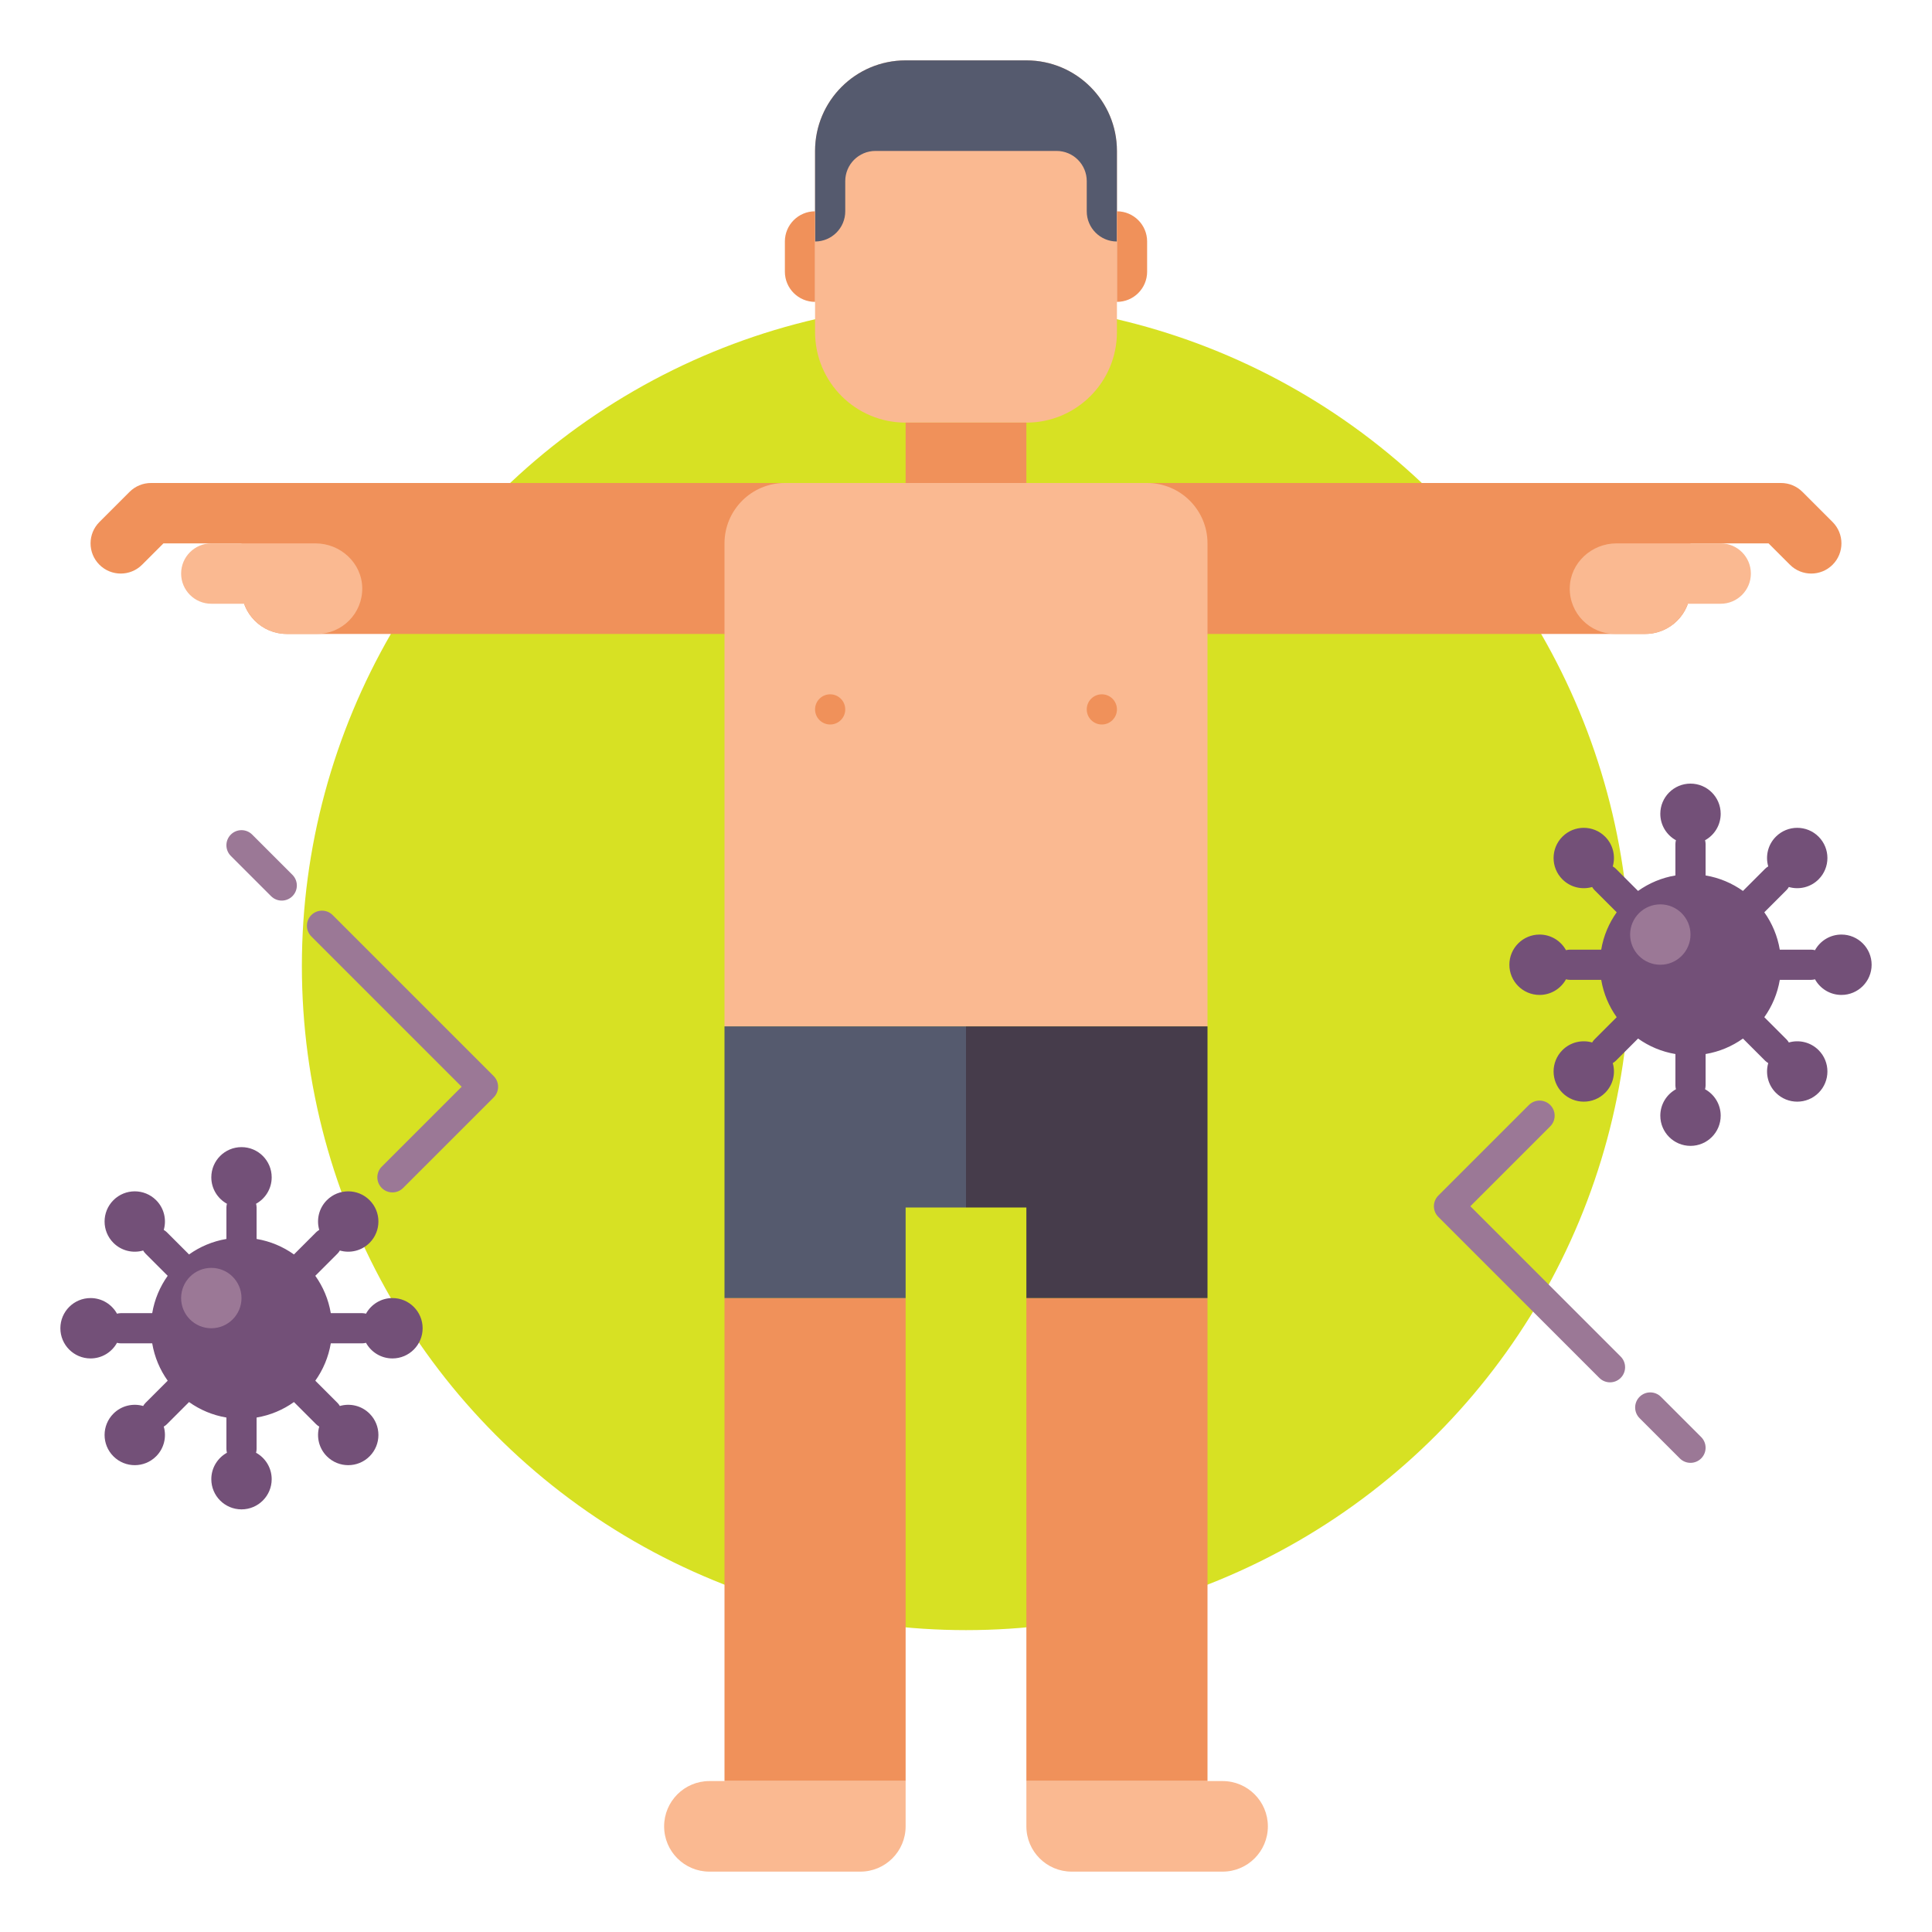 <svg id="Layer_1" enable-background="new 0 0 512 512" height="512" viewBox="0 0 512 512" width="512" xmlns="http://www.w3.org/2000/svg"><g><g><circle cx="256" cy="256" fill="#d7e123" r="176"/></g><g><path d="m272 112h-32c-13.255 0-24-10.745-24-24v-48c0-13.255 10.745-24 24-24h32c13.255 0 24 10.745 24 24v48c0 13.255-10.745 24-24 24z" fill="#fab991"/></g><g><path d="m240 112h32v16h-32z" fill="#f0915a"/></g><path d="m40 128c-2.122 0-4.157.843-5.657 2.343l-8 8c-3.125 3.124-3.125 8.189 0 11.313 1.562 1.563 3.61 2.344 5.657 2.344s4.095-.781 5.657-2.343l5.656-5.657h20.687v12c0 6.627 5.373 12 12 12h132v-40z" fill="#f0915a"/><path d="m485.657 138.343-8-8c-1.5-1.5-3.535-2.343-5.657-2.343h-168v40h132c6.627 0 12-5.373 12-12v-12h20.687l5.657 5.657c1.562 1.562 3.609 2.343 5.657 2.343s4.095-.781 5.657-2.343c3.123-3.124 3.123-8.19-.001-11.314z" fill="#f0915a"/><g><path d="m320 272h-128v-128c0-8.837 7.163-16 16-16h96c8.837 0 16 7.163 16 16z" fill="#fab991"/></g><g><path d="m192 344h48v128h-48z" fill="#f0915a"/></g><g><path d="m272 344h48v128h-48z" fill="#f0915a"/></g><g><path d="m192 272v72h48v-24h16v-48z" fill="#555a6e"/></g><g><path d="m256 272v48h16v24h48v-72z" fill="#463c4b"/></g><g><circle cx="292" cy="188" fill="#f0915a" r="4"/></g><g><circle cx="220" cy="188" fill="#f0915a" r="4"/></g><g><path d="m188 472h52v12c0 6.627-5.373 12-12 12h-40c-6.627 0-12-5.373-12-12 0-6.627 5.373-12 12-12z" fill="#fab991"/></g><g><path d="m324 472h-52v12c0 6.627 5.373 12 12 12h40c6.627 0 12-5.373 12-12 0-6.627-5.373-12-12-12z" fill="#fab991"/></g><g><path d="m83.602 144h-27.602c-4.418 0-8 3.582-8 8 0 4.418 3.582 8 8 8h8.697c1.649 4.658 6.08 8 11.303 8h8c6.702 0 12.121-5.495 11.998-12.225-.121-6.606-5.789-11.775-12.396-11.775z" fill="#fab991"/></g><g><path d="m428.398 144h27.602c4.418 0 8 3.582 8 8 0 4.418-3.582 8-8 8h-8.697c-1.649 4.658-6.08 8-11.303 8h-8c-6.702 0-12.121-5.495-11.998-12.225.121-6.606 5.789-11.775 12.396-11.775z" fill="#fab991"/></g><path d="m272 16h-32c-13.255 0-24 10.745-24 24v24c4.418 0 8-3.582 8-8v-8c0-4.418 3.582-8 8-8h48c4.418 0 8 3.582 8 8v8c0 4.418 3.582 8 8 8v-24c0-13.255-10.745-24-24-24z" fill="#555a6e"/><g><path d="m296 80v-24c4.418 0 8 3.582 8 8v8c0 4.418-3.582 8-8 8z" fill="#f0915a"/></g><g><path d="m216 80v-24c-4.418 0-8 3.582-8 8v8c0 4.418 3.582 8 8 8z" fill="#f0915a"/></g><g><path d="m488 247.667c-3.018 0-5.643 1.672-7.006 4.14-.32-.082-.649-.14-.994-.14h-8.338c-.612-3.645-2.045-7.01-4.104-9.901l5.898-5.898c.244-.244.436-.517.604-.802 2.708.781 5.747.107 7.881-2.027 3.124-3.124 3.124-8.19 0-11.314s-8.19-3.124-11.314 0c-2.134 2.134-2.808 5.173-2.027 7.881-.284.168-.558.36-.802.604l-5.898 5.898c-2.891-2.059-6.256-3.492-9.901-4.104v-8.338c0-.345-.057-.675-.14-.994 2.467-1.362 4.14-3.988 4.14-7.006 0-4.418-3.582-8-8-8s-8 3.582-8 8c0 3.018 1.672 5.643 4.14 7.006-.082.32-.14.649-.14.994v8.338c-3.646.612-7.01 2.045-9.901 4.104l-5.898-5.898c-.244-.244-.518-.436-.802-.604.781-2.708.107-5.747-2.027-7.881-3.124-3.124-8.19-3.124-11.314 0s-3.124 8.19 0 11.314c2.134 2.134 5.173 2.808 7.881 2.027.168.284.36.557.604.802l5.898 5.898c-2.059 2.891-3.492 6.256-4.104 9.901h-8.336c-.345 0-.675.057-.994.14-1.362-2.467-3.988-4.14-7.006-4.14-4.418 0-8 3.582-8 8s3.582 8 8 8c3.018 0 5.643-1.672 7.006-4.14.32.082.649.14.994.14h8.338c.612 3.646 2.045 7.01 4.104 9.901l-5.898 5.898c-.244.244-.436.517-.604.802-2.708-.781-5.747-.107-7.881 2.027-3.124 3.124-3.124 8.19 0 11.314s8.19 3.124 11.314 0c2.134-2.134 2.808-5.173 2.027-7.881.284-.168.558-.36.802-.604l5.898-5.898c2.891 2.058 6.255 3.492 9.901 4.104v8.338c0 .345.057.674.14.994-2.467 1.362-4.14 3.988-4.14 7.006 0 4.418 3.582 8 8 8s8-3.582 8-8c0-3.018-1.672-5.643-4.14-7.006.082-.32.14-.649.14-.994v-8.338c3.646-.612 7.01-2.045 9.901-4.104l5.898 5.898c.244.244.518.436.802.604-.781 2.708-.107 5.747 2.027 7.881 3.124 3.124 8.19 3.124 11.314 0s3.124-8.19 0-11.314c-2.134-2.134-5.173-2.808-7.881-2.027-.168-.284-.36-.557-.604-.802l-5.898-5.898c2.059-2.891 3.492-6.256 4.104-9.901h8.336c.345 0 .675-.057.994-.14 1.362 2.467 3.988 4.14 7.006 4.14 4.418 0 8-3.582 8-8s-3.582-8-8-8z" fill="#735078"/><g><circle cx="440" cy="247.667" fill="#9b7896" r="8"/></g></g><g><path d="m426.667 366.333c-1.024 0-2.047-.391-2.829-1.172l-42.667-42.667c-1.562-1.562-1.562-4.095 0-5.657l24-24c1.563-1.562 4.095-1.562 5.657 0s1.562 4.095 0 5.657l-21.172 21.172 39.838 39.838c1.562 1.562 1.562 4.095 0 5.657-.78.782-1.804 1.172-2.827 1.172z" fill="#9b7896"/></g><g><path d="m448 387.667c-1.024 0-2.047-.39-2.829-1.172l-10.667-10.667c-1.562-1.562-1.562-4.095 0-5.657 1.563-1.562 4.096-1.562 5.657 0l10.667 10.667c1.562 1.562 1.562 4.095 0 5.657-.781.781-1.805 1.172-2.828 1.172z" fill="#9b7896"/></g><g><path d="m104 344c-3.018 0-5.643 1.672-7.006 4.14-.319-.083-.649-.14-.994-.14h-8.338c-.612-3.646-2.045-7.01-4.104-9.901l5.898-5.898c.244-.244.436-.517.604-.802 2.708.781 5.747.107 7.881-2.027 3.124-3.124 3.124-8.19 0-11.314s-8.19-3.124-11.314 0c-2.134 2.134-2.808 5.173-2.027 7.881-.284.168-.558.36-.802.604l-5.898 5.898c-2.891-2.059-6.256-3.492-9.901-4.104v-8.337c0-.345-.057-.674-.14-.994 2.469-1.363 4.141-3.988 4.141-7.006 0-4.418-3.582-8-8-8s-8 3.582-8 8c0 3.018 1.672 5.643 4.14 7.006-.083.32-.14.649-.14.994v8.338c-3.646.612-7.01 2.045-9.901 4.104l-5.898-5.898c-.244-.244-.518-.436-.802-.604.781-2.708.107-5.747-2.027-7.881-3.124-3.124-8.19-3.124-11.314 0s-3.124 8.19 0 11.314c2.134 2.134 5.173 2.808 7.881 2.027.168.284.36.557.604.802l5.898 5.898c-2.059 2.891-3.492 6.256-4.104 9.901h-8.337c-.345 0-.675.057-.994.14-1.363-2.469-3.988-4.141-7.006-4.141-4.418 0-8 3.582-8 8s3.582 8 8 8c3.018 0 5.643-1.672 7.006-4.14.32.082.649.14.994.14h8.338c.612 3.646 2.045 7.01 4.104 9.901l-5.898 5.898c-.244.244-.436.518-.604.802-2.708-.781-5.747-.107-7.881 2.027-3.124 3.124-3.124 8.189 0 11.314 3.124 3.124 8.19 3.124 11.314 0 2.134-2.134 2.808-5.173 2.027-7.881.284-.168.558-.36.802-.604l5.898-5.898c2.891 2.059 6.256 3.492 9.901 4.104v8.337c0 .345.057.675.14.994-2.469 1.363-4.141 3.988-4.141 7.006 0 4.418 3.582 8 8 8s8-3.582 8-8c0-3.018-1.672-5.643-4.14-7.006.082-.32.14-.649.14-.994v-8.338c3.646-.612 7.01-2.045 9.901-4.104l5.898 5.898c.244.244.518.437.802.604-.781 2.708-.107 5.747 2.027 7.881 3.124 3.124 8.19 3.124 11.314 0s3.124-8.19 0-11.314c-2.134-2.134-5.173-2.808-7.881-2.027-.168-.284-.36-.557-.604-.802l-5.898-5.898c2.059-2.891 3.492-6.256 4.104-9.901h8.337c.345 0 .675-.057.994-.14 1.362 2.467 3.988 4.14 7.006 4.14 4.418 0 8-3.582 8-8 0-4.417-3.582-7.999-8-7.999z" fill="#735078"/><g><circle cx="56" cy="344" fill="#9b7896" r="8"/></g></g><g><path d="m104 316c-1.024 0-2.047-.391-2.829-1.172-1.562-1.562-1.562-4.095 0-5.657l21.172-21.171-39.838-39.838c-1.562-1.562-1.562-4.095 0-5.657 1.563-1.562 4.095-1.562 5.657 0l42.667 42.667c1.562 1.562 1.562 4.095 0 5.657l-24 24c-.782.78-1.805 1.171-2.829 1.171z" fill="#9b7896"/></g><g><path d="m74.667 238.667c-1.024 0-2.047-.39-2.829-1.172l-10.667-10.667c-1.562-1.562-1.562-4.095 0-5.657 1.563-1.562 4.096-1.562 5.657 0l10.667 10.667c1.562 1.562 1.562 4.095 0 5.657-.781.781-1.805 1.172-2.828 1.172z" fill="#9b7896"/></g></g></svg>